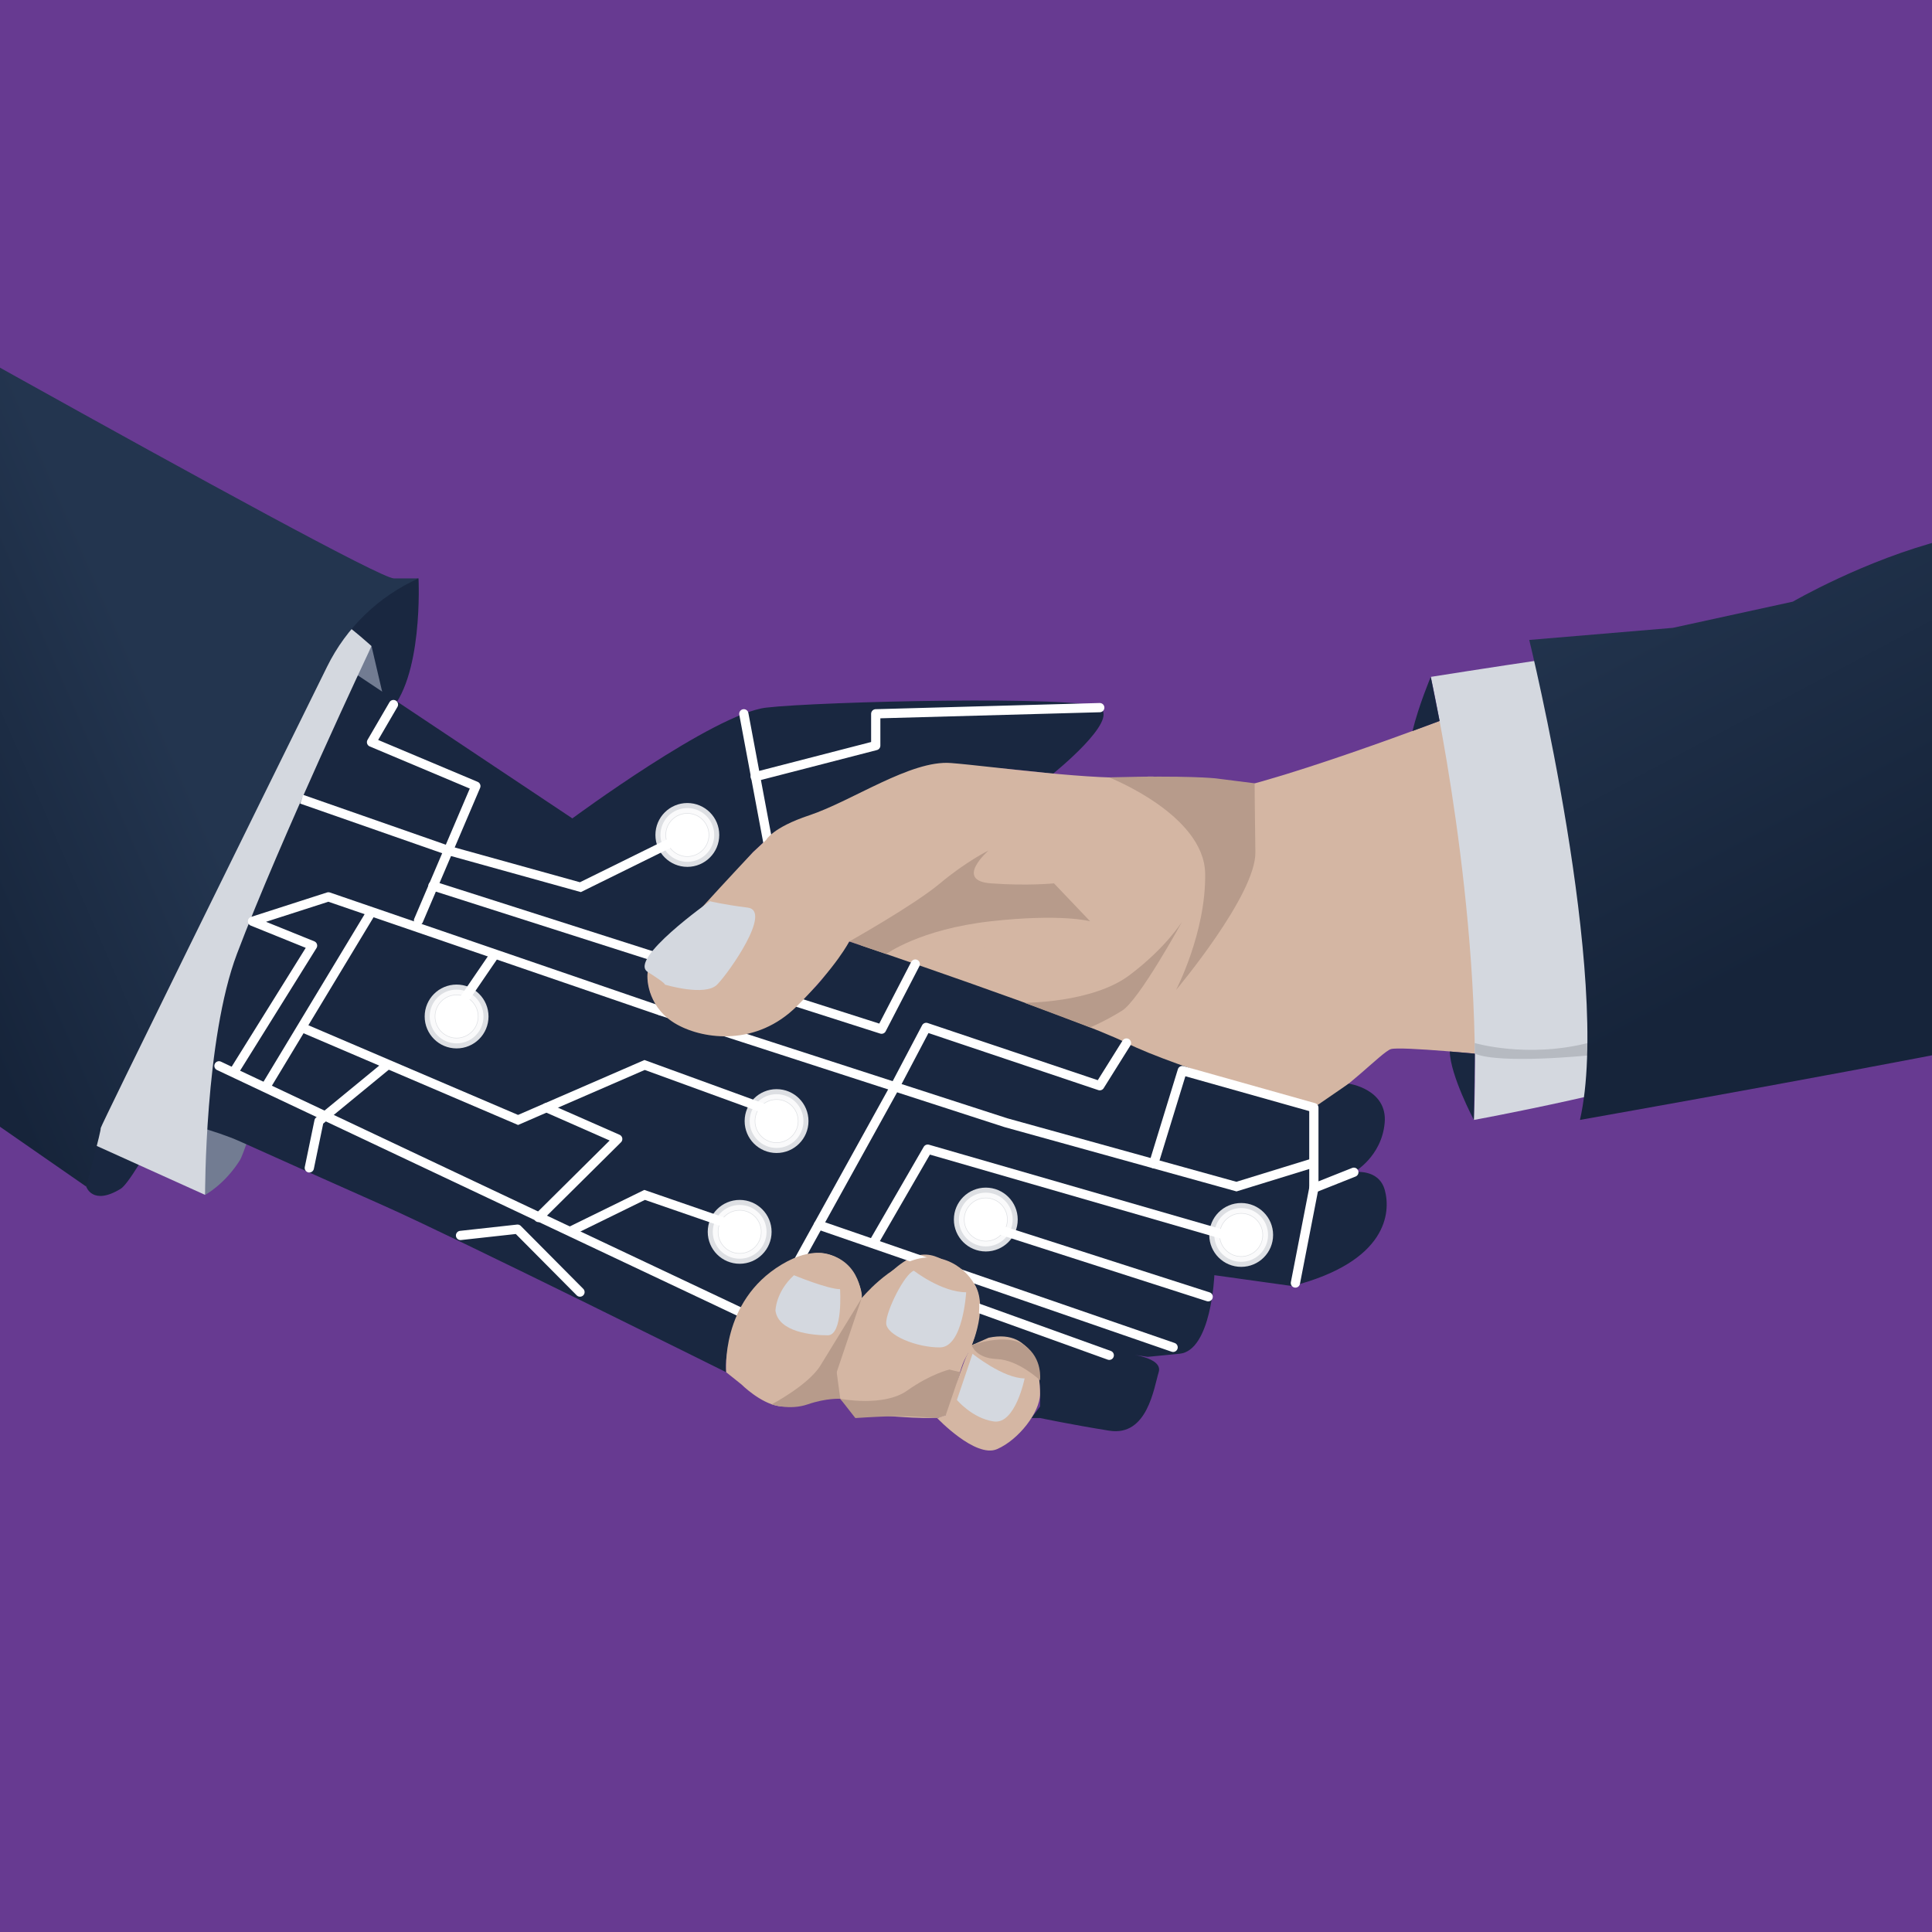 <?xml version="1.0" encoding="UTF-8"?>
<svg xmlns="http://www.w3.org/2000/svg" width="600" height="600" xmlns:xlink="http://www.w3.org/1999/xlink" viewBox="0 0 600 600">
  <defs>
    <linearGradient id="linear-gradient" x1="694.73" y1="415.32" x2="516.45" y2="80.05" gradientUnits="userSpaceOnUse">
      <stop offset=".45" stop-color="#16243a"/>
      <stop offset=".82" stop-color="#23354f"/>
    </linearGradient>
    <linearGradient id="linear-gradient-2" x1="-152.44" y1="259.67" x2="72.16" y2="161.95" xlink:href="#linear-gradient"/>
  </defs>
  <g id="Layer_3" data-name="Layer 3">
    <g>
      <rect x="-17.03" y="-4.03" width="637.06" height="611.06" style="fill: #673a91;"/>
      <path d="M619.56-3.56V606.56H-16.56V-3.56H619.56m.94-.94H-17.5V607.5H620.5V-4.5h0Z"/>
    </g>
  </g>
  <g id="Layer_10" data-name="Layer 10">
    <g>
      <path d="M452.94,221.68s-62.2,23.95-79.36,24.88l-102.66,37.71-45.45,122.27,109.94,19.62s63.07-77.4,72.62-82.18,21.02-17.2,23.89-18.16c2.87-.96,31.53,1.91,31.53,1.91,0,0-4.78-96.51-10.51-106.06Z" style="fill: #d4b6a3;"/>
      <path d="M444.34,210.21s16.24,72.62,13.38,137.6c0,0,52.55-9.56,81.22-20.07,0,0,6.69-25.73,0-68.29-6.69-42.55-10.05-58.92-15.44-59.95s-79.16,10.71-79.16,10.71Z" style="fill: #d4d8df;"/>
      <path d="M457.98,323.92s16.09,4.78,35.15,0c19.06-4.78,47.96-10.03,47.96-10.03,0,0-42.17,9.14-47.96,13.89,0,0-27.14,2.76-35.1-.55l-.05-3.31Z" style="fill: #b6bac1;"/>
      <path d="M444.34,210.21s-3.72,8.77-5.68,16.81l8.42-3.12-2.74-13.68Z" style="fill: #192740;"/>
      <path d="M457.72,347.81s-7.32-13.86-7.48-21.26l7.79,.68-.31,20.58Z" style="fill: #192740;"/>
      <path d="M474.92,198.74s25.78,105.11,15.75,149.06c0,0,109.79-19.43,140.66-26.44,30.87-7,66.14-9.88,66.14-9.88l10.53-187.42s-79.24,37.22-104.09,43.52c-24.84,6.31-47.13,19.27-47.13,19.27l-37.3,8.14-44.56,3.75Z" style="fill: url(#linear-gradient);"/>
      <path d="M129.97,179.63s1.62,31.53-9.7,42.04c-11.32,10.51-74,142.15-82.79,147.52s-10.7-.68-10.7-.68c0,0,0-11.15,4.49-18.16,5.09-7.93,56.66-162.13,98.7-170.73Z" style="fill: #192740;"/>
      <path d="M115.38,200.65l4.9,21.02s-42.7,133.72-45.72,138.55c-4.78,7.64-10.86,10.86-10.86,10.86,0,0-8.19-67.59,51.69-170.43Z" style="fill: #727c92;"/>
      <path d="M177.75,254.16s43.95-32.49,60.2-34.4c16.24-1.91,97.3-3.82,103.6,0,6.29,3.82-14.54,20.54-14.54,20.54,0,0-25.04-3.26-39.37-2.35l-49.69,22.89-4.1,3.82-32.69,37.17s-2.49,17.92,24.31,20c0,0,22-6.85,30.14-18.16l8.14-11.3s70.89,23.89,86.09,31.53c15.2,7.64,58.2,20.07,58.2,20.07l10.82-7.44s12.12,1.71,11.16,12.22c-.96,10.51-9.56,15.29-9.56,15.29,0,0,7.75-1.26,9.61,5.58s.9,22.13-28.72,29.78l-24.22-3.38s-.93,23.44-10.81,24.4l-9.88,.96-6.6-.96s11.48,.96,10,5.73c-1.49,4.78-3.45,20.07-15.37,18.16-11.92-1.91-21.47-3.93-21.47-3.93h-2.68l2.68-3.56s.96-14.91-4.78-19c-5.73-4.09-16.44-.05-16.44-.05,0,0,6.88-15.56-1.72-21.74-8.6-6.18-13.35-10-22.92-1.4l-9.57,8.6s.17-11.63-11.38-13.94c-11.55-2.31-26.79,17.95-26.79,17.95,0,0-4.83,13.19-3.87,18.92,0,0-83.84-41.72-106.06-51.6q-25.8-11.47-44.91-20.07c-14.84-6.68-47.78-12.42-47.78-12.42,0,0,64.29-134.25,70.71-141.42l80.26,53.51Z" style="fill: #192740;"/>
      <path d="M115.38,200.65s-28.4,60.2-41.78,95.55c-10.04,26.52-9.91,74.88-9.91,74.88L-1.22,341.76S64.04,179.63,78.37,179.63s37,21.02,37,21.02Z" style="fill: #d4d8df;"/>
      <path d="M129.97,179.63c-12.36,5.56-22.39,15.24-28.38,27.39-21.04,42.64-70.55,143.09-70.32,143.33,.28,.31-4.49,18.16-4.49,18.16l-133.73-92.82-1.05-222.16S114.68,179.63,122.33,179.63h7.64Z" style="fill: url(#linear-gradient-2);"/>
      <line x1="68" y1="331" x2="229.4" y2="407.24" style="fill: none; stroke: #fff; stroke-linecap: round; stroke-miterlimit: 10; stroke-width: 2.87px;"/>
      <line x1="231" y1="221.68" x2="241.29" y2="276.62" style="fill: none; stroke: #fff; stroke-linecap: round; stroke-linejoin: round; stroke-width: 2.87px;"/>
      <polyline points="234.54 241.21 271.97 231.55 271.97 221.68 341.54 219.76" style="fill: none; stroke: #fff; stroke-linecap: round; stroke-linejoin: round; stroke-width: 2.87px;"/>
      <line x1="402.3" y1="398.45" x2="408.03" y2="368.99" style="fill: none; stroke: #fff; stroke-linecap: round; stroke-linejoin: round; stroke-width: 2.87px;"/>
      <polyline points="204.98 313.88 312.41 348.67 383.99 368.51 408.03 361.1" style="fill: none; stroke: #fff; stroke-miterlimit: 10; stroke-width: 2.87px;"/>
      <polyline points="349.84 323.92 341.54 337.18 287.64 319.07 278.1 337.18 241.29 403.7" style="fill: none; stroke: #fff; stroke-linecap: round; stroke-linejoin: round; stroke-width: 2.87px;"/>
      <line x1="375.21" y1="402.72" x2="310.5" y2="381.93" style="fill: none; stroke: #fff; stroke-linecap: round; stroke-linejoin: round; stroke-width: 2.87px;"/>
      <line x1="344.49" y1="420.9" x2="296.71" y2="403.7" style="fill: none; stroke: #fff; stroke-linecap: round; stroke-linejoin: round; stroke-width: 2.87px;"/>
      <line x1="82.76" y1="337.18" x2="115.38" y2="283.13" style="fill: none; stroke: #fff; stroke-miterlimit: 10; stroke-width: 2.87px;"/>
      <polyline points="93.68 319.07 160.89 347.81 200.19 330.74 240.81 345.54" style="fill: none; stroke: #fff; stroke-miterlimit: 10; stroke-width: 2.87px;"/>
      <g>
        <circle cx="141.8" cy="315.68" r="8.35" style="fill: #fff; opacity: .85; stroke: #fff; stroke-miterlimit: 10; stroke-width: 3.13px;"/>
        <circle cx="141.8" cy="315.68" r="5.57" style="fill: #fff; stroke: #fff; stroke-miterlimit: 10; stroke-width: 2.09px;"/>
      </g>
      <g>
        <circle cx="213.46" cy="259.3" r="8.35" style="fill: #fff; opacity: .85; stroke: #fff; stroke-miterlimit: 10; stroke-width: 3.13px;"/>
        <circle cx="213.46" cy="259.3" r="5.57" style="fill: #fff; stroke: #fff; stroke-miterlimit: 10; stroke-width: 2.09px;"/>
      </g>
      <g>
        <circle cx="241.17" cy="348.16" r="8.35" style="fill: #fff; opacity: .85; stroke: #fff; stroke-miterlimit: 10; stroke-width: 3.13px;"/>
        <circle cx="241.17" cy="348.16" r="5.57" style="fill: #fff; stroke: #fff; stroke-miterlimit: 10; stroke-width: 2.09px;"/>
      </g>
      <g>
        <circle cx="229.71" cy="382.56" r="8.35" style="fill: #fff; opacity: .85; stroke: #fff; stroke-miterlimit: 10; stroke-width: 3.13px;"/>
        <circle cx="229.71" cy="382.56" r="5.57" style="fill: #fff; stroke: #fff; stroke-miterlimit: 10; stroke-width: 2.09px;"/>
      </g>
      <g>
        <circle cx="306.15" cy="378.74" r="8.35" style="fill: #fff; opacity: .85; stroke: #fff; stroke-miterlimit: 10; stroke-width: 3.13px;"/>
        <circle cx="306.15" cy="378.74" r="5.57" style="fill: #fff; stroke: #fff; stroke-miterlimit: 10; stroke-width: 2.09px;"/>
      </g>
      <g>
        <circle cx="385.46" cy="383.52" r="8.35" style="fill: #fff; opacity: .85; stroke: #fff; stroke-miterlimit: 10; stroke-width: 3.13px;"/>
        <circle cx="385.46" cy="383.52" r="5.57" style="fill: #fff; stroke: #fff; stroke-miterlimit: 10; stroke-width: 2.09px;"/>
      </g>
      <polyline points="129.97 285.87 147.78 244.13 115.38 230.49 122.19 218.81" style="fill: none; stroke: #fff; stroke-linecap: round; stroke-linejoin: round; stroke-width: 2.87px;"/>
      <polyline points="93.68 248.2 139.25 264.13 180.25 275.52 210 260.85" style="fill: none; stroke: #fff; stroke-miterlimit: 10; stroke-width: 2.87px;"/>
      <polyline points="176.76 382.57 200.19 371.09 225.47 379.82" style="fill: none; stroke: #fff; stroke-miterlimit: 10; stroke-width: 2.87px;"/>
      <line x1="153.73" y1="296.29" x2="141.71" y2="313.88" style="fill: #fff; stroke: #fff; stroke-miterlimit: 10; stroke-width: 2.87px;"/>
      <polyline points="143.02 383.68 160.72 381.73 180.12 401.27" style="fill: none; stroke: #fff; stroke-linecap: round; stroke-linejoin: round; stroke-width: 2.87px;"/>
      <line x1="254.19" y1="380.4" x2="364.32" y2="418.43" style="fill: none; stroke: #fff; stroke-linecap: round; stroke-linejoin: round; stroke-width: 2.87px;"/>
      <polyline points="72.91 332.44 97.07 293.67 78.41 286.12 101.99 278.53 205 313.88" style="fill: none; stroke: #fff; stroke-linecap: round; stroke-linejoin: round; stroke-width: 2.87px;"/>
      <polyline points="134.45 275.1 273.78 319.62 284.25 299.4" style="fill: none; stroke: #fff; stroke-linecap: round; stroke-linejoin: round; stroke-width: 2.87px;"/>
      <polyline points="167.25 378.11 191.84 353.73 169.69 343.98" style="fill: none; stroke: #fff; stroke-linecap: round; stroke-linejoin: round; stroke-width: 2.87px;"/>
      <polyline points="96.06 362.7 99.07 348.16 120.27 330.74" style="fill: none; stroke: #fff; stroke-linecap: round; stroke-linejoin: round; stroke-width: 2.87px;"/>
      <polyline points="358.29 361.39 367.17 332.48 408.03 343.98 408.03 368.99 420.45 364.05" style="fill: none; stroke: #fff; stroke-linecap: round; stroke-linejoin: round; stroke-width: 2.87px;"/>
      <polyline points="271.68 385.29 288.11 356.88 380.8 383.64" style="fill: none; stroke: #fff; stroke-linecap: round; stroke-linejoin: round; stroke-width: 2.87px;"/>
      <path d="M225.53,426.16s-1.91-21.98,17.2-33.44c19.11-11.47,25.8,7.64,24.84,10.51-.96,2.87-7.82,21.02-7.73,22.93s2,7.64-3.74,7.64-8.6,3.82-14.33,2.87c-5.73-.96-11.47-6.69-11.47-6.69l-4.78-3.82Z" style="fill: #d4b6a3;"/>
      <path d="M246.57,396.03s10.49,4.33,14.32,4.33c0,0,.96,14.33-3.82,14.33s-15.29-.96-16.24-7.64c0,0,.04-5.8,5.75-11.02Z" style="fill: #d4d8df;"/>
      <path d="M259.36,432.62s5.34,6.91,11.07,6.91,20.71,1.91,23.25,0,3.5-13.38,6.37-18.16,4.78-13.38,3.82-19.11c-.96-5.73-8.6-13.38-18.16-11.47s-18.16,12.42-18.16,12.42c0,0-7.82,20.07-7.73,22.93s-.48,6.46-.48,6.46Z" style="fill: #d4b6a3;"/>
      <path d="M291.04,440.39s11.89,12.53,18.58,9.66,13.38-11.47,13.38-17.2-1.38-20.47-15.98-17.4l-5.24,2.32s-.76,1.7-1.72,3.61-6.37,18.16-6.37,18.16l-2.65,.85Z" style="fill: #d4b6a3;"/>
      <path d="M283.81,394.63s8.6,6.69,16.24,6.69c0,0-.96,17.06-8.12,17.13-7.17,.07-16.72-3.75-16.72-7.58s5.73-15.29,8.6-16.24Z" style="fill: #d4d8df;"/>
      <path d="M302.04,420.43s9.48,7.64,16.17,7.64c0,0-2.87,14.33-9.56,13.38-6.69-.96-11.47-6.69-11.47-6.69l4.85-14.33Z" style="fill: #d4d8df;"/>
      <path d="M239.67,436.12s11.39-5.98,15.11-12.03c3.72-6.05,12.79-20.86,12.79-20.86l-7.73,22.93,1.12,8.25s-4.3-.28-10.07,1.71c-5.77,1.98-11.22,0-11.22,0Z" style="fill: #b79b8b;"/>
      <path d="M260.96,434.41s13.46,2.65,20.79-2.56,13.1-6.52,13.1-6.52l3.41,.83-4.57,13.38-2.65,.85s-8.92-.74-14.52-.55c-5.6,.18-10.88,.55-10.88,.55l-4.68-5.97Z" style="fill: #b79b8b;"/>
      <path d="M301.77,417.77s1.18,4.04,7.85,4.3c6.67,.26,13.36,6.57,13.36,6.57,0,0,.96-6.73-4.78-10.82-5.73-4.09-16.44-.05-16.44-.05" style="fill: #b79b8b;"/>
      <path d="M383.19,254.16s-13.7-14.33-27.87-12.9-47.61-3.34-60.04-4.3-30.57,11.78-43.95,16.24c-11.47,3.82-13.38,7.64-13.38,7.64l-4.1,3.82s-32.21,34.21-32.69,37.17,.48,11.56,9.08,16.34c8.6,4.78,24.84,6.69,37.27-5.73,12.42-12.42,16.24-20.07,16.24-20.07,0,0,19.49-.56,28.38-5.53l9.84,1.71s3.82,10.51,21.98,20.07,33.44,12.42,40.13,9.56c6.69-2.87,39.18-24.84,19.11-64.02Z" style="fill: #d4b6a3;"/>
      <path d="M206.42,305.76s12.56,3.82,16.31,0,17.13-22.93,9.49-23.89c-7.64-.96-11.74-1.99-11.74-1.99,0,0-25.53,18.05-19.32,21.97,6.21,3.92,5.26,3.92,5.26,3.92Z" style="fill: #d4d8df;"/>
      <path d="M344.46,241.44s29.49,11.55,29.81,29.81-9.04,36.2-9.04,36.2c0,0,24.85-29.52,24.64-42.79-.21-13.26-.23-21.4-.23-21.4l-12.19-1.54s-8.6-.96-32.99-.3" style="fill: #b79b8b;"/>
      <path d="M263.75,292.38s20.07-11.25,28.19-18.05c8.12-6.8,15.08-10.21,15.08-10.21,0,0-10.78,9.36,.69,10.21,11.47,.85,19.61,0,19.61,0l11.23,11.78s-8.86-2.45-30.84,0c-21.98,2.45-32.49,10.17-32.49,10.17l-11.47-3.9" style="fill: #b79b8b;"/>
      <path d="M318.21,311.42s21.02,.08,32.49-8.52c11.47-8.6,16.47-16.78,16.47-16.78,0,0-13.33,24.42-18.72,27.77-5.39,3.34-9.91,5.19-9.91,5.19l-20.33-7.65" style="fill: #b79b8b;"/>
    </g>
  </g>
</svg>